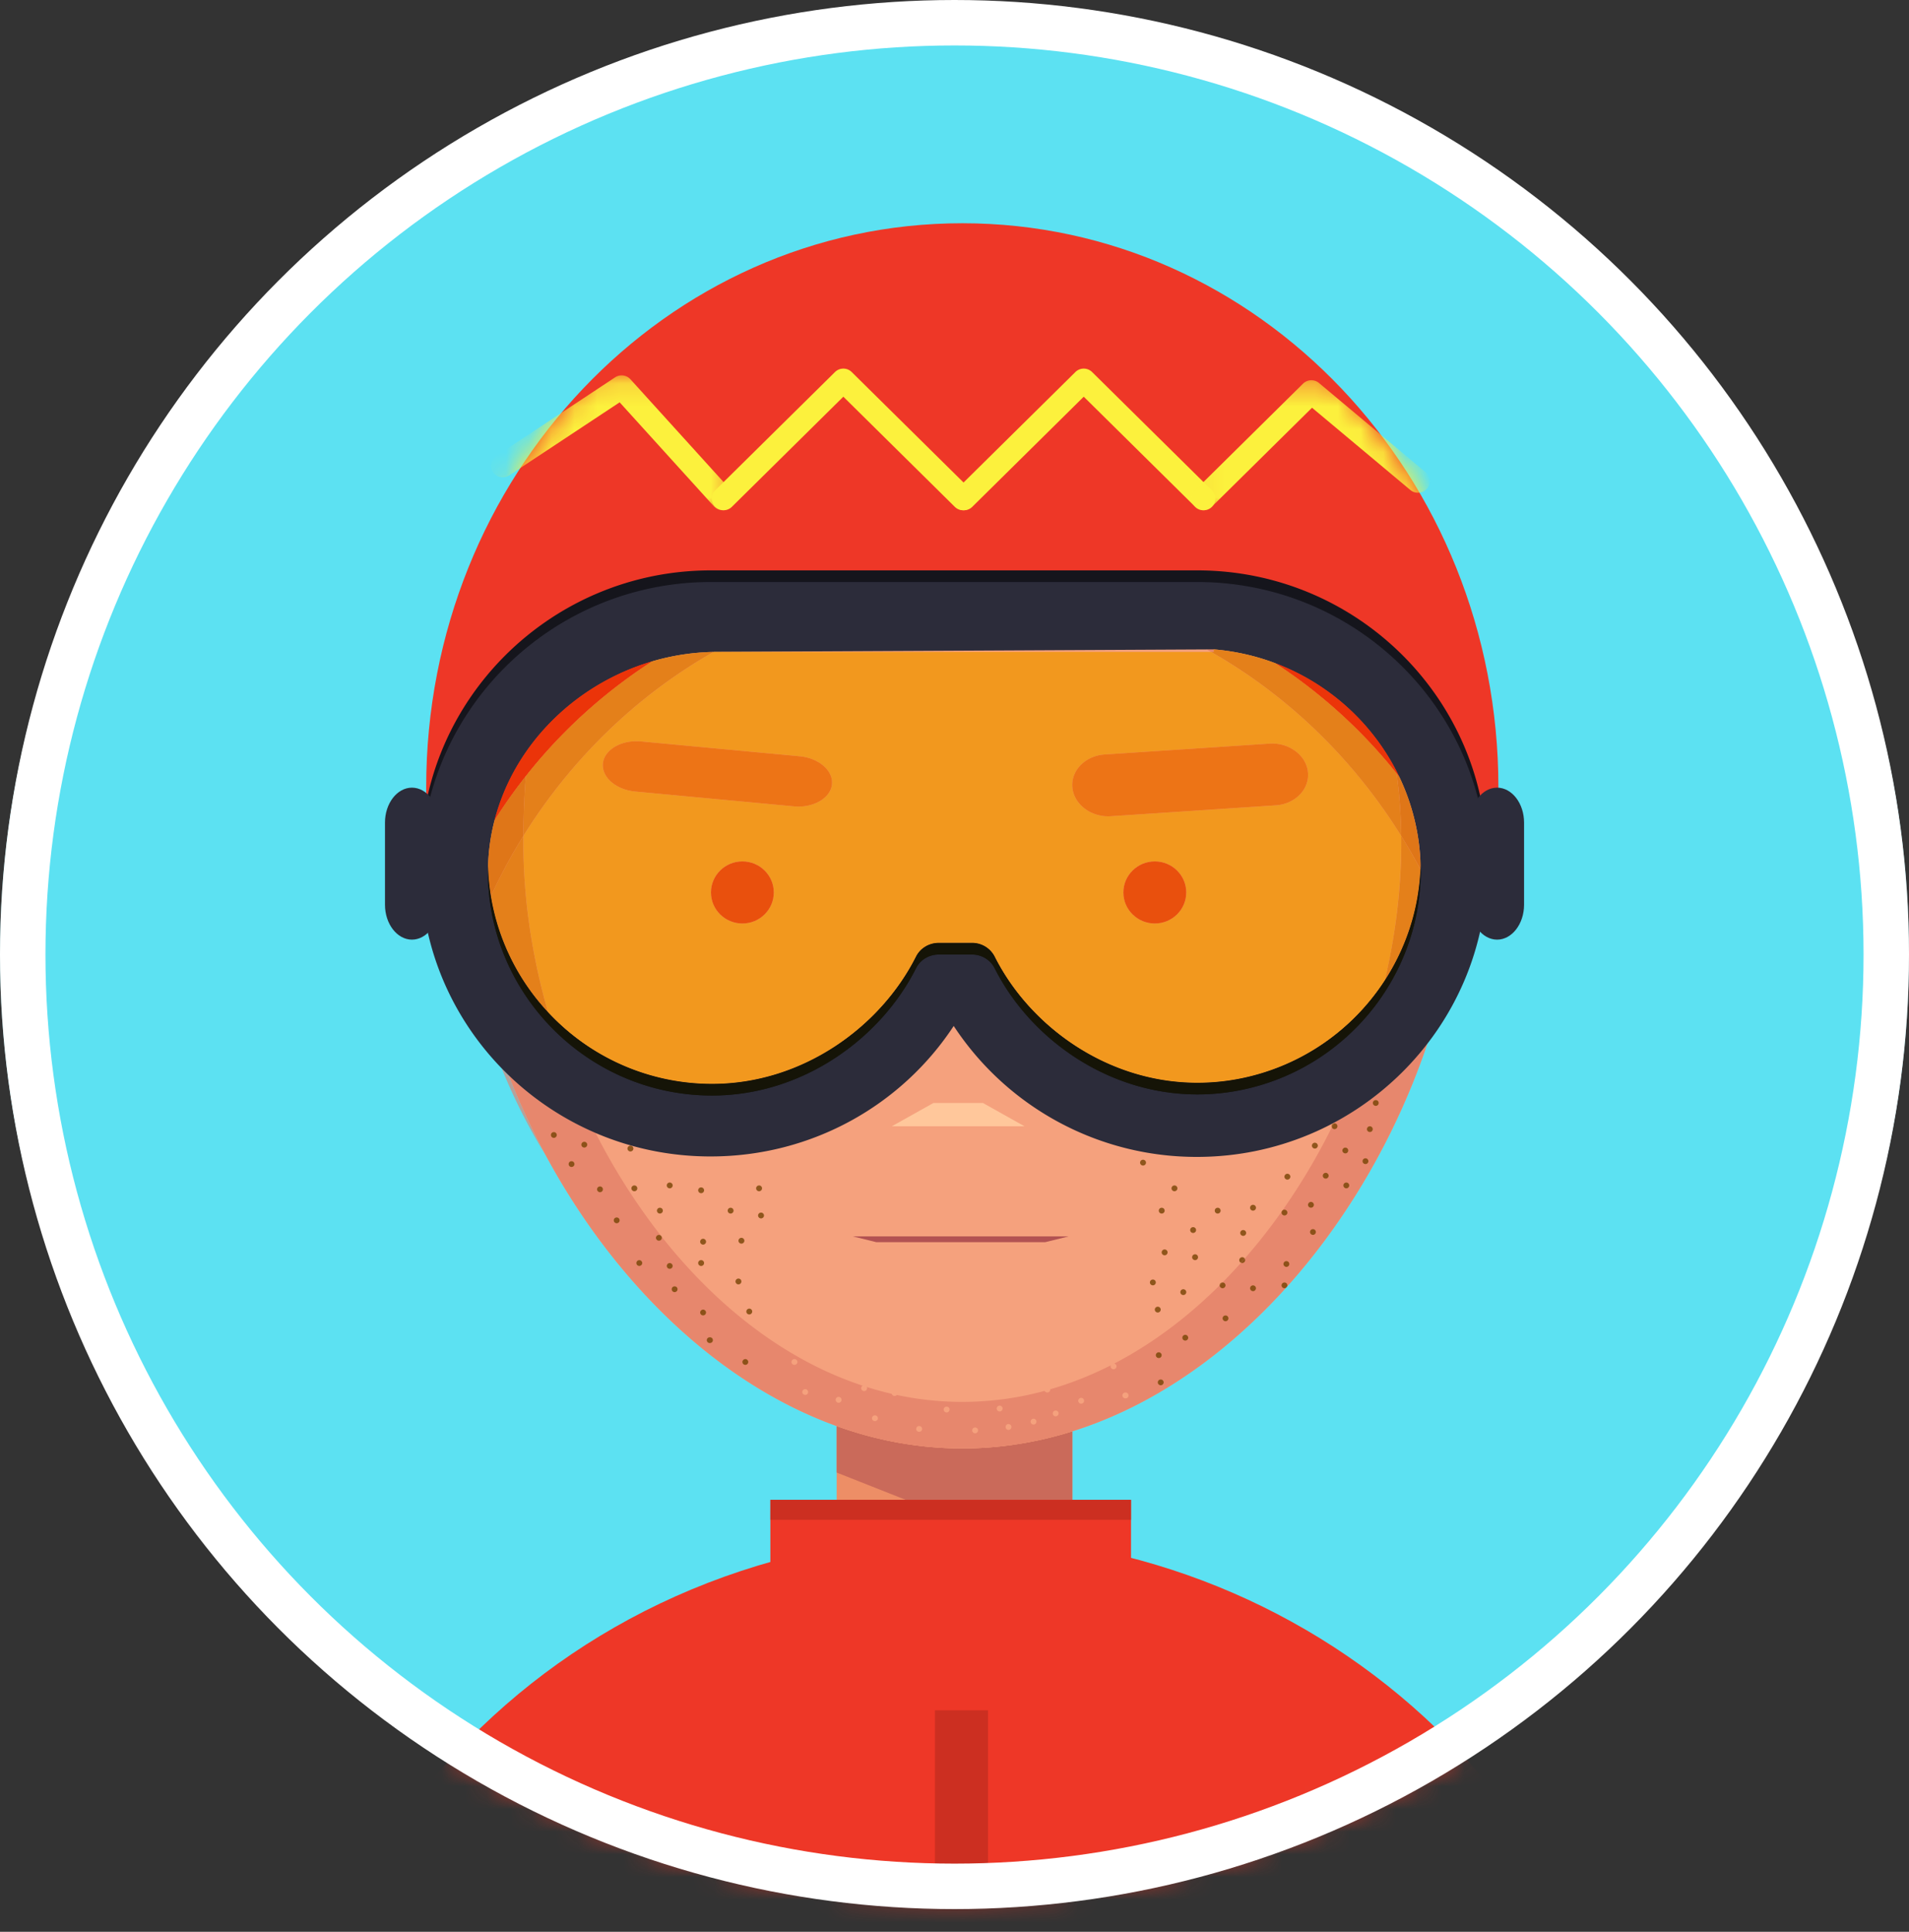 <svg width="84" height="85" xmlns="http://www.w3.org/2000/svg" xmlns:xlink="http://www.w3.org/1999/xlink"><rect width="100%" height="100%" fill="#333333" stroke="none"/><defs><path id="a" d="M84 41.49V.004H0V82.98h84V41.49z"/><path d="M.146 4.012c7.617 7.643 18.213 12.381 29.928 12.381 11.882 0 22.612-4.874 30.253-12.71V.48H.146v3.532z" id="c"/><path d="M0 41.49C0 64.404 18.805 82.98 42 82.98S84 64.403 84 41.49C84 18.577 65.194.003 42 .003S0 18.577 0 41.491z" id="e"/><path d="M4.45.13A24.78 24.78 0 0 0 .012 6.064h10.53V.13H4.45z" id="g"/><path d="M10.525 6.064A24.8 24.8 0 0 0 6.303.344H.061v5.72h10.464z" id="i"/></defs><g fill="none" fill-rule="evenodd"><g transform="translate(0 .51)"><mask id="b" fill="#fff"><use xlink:href="#a"/></mask><path d="M0 41.49C0 18.578 18.804.004 42 .004c23.195 0 42 18.574 42 41.488 0 22.912-18.805 41.488-42 41.488-23.196 0-42-18.576-42-41.488" fill="#5CE1F2" mask="url(#b)"/></g><g transform="translate(0 .51)"><g transform="translate(11.926 66.585)"><mask id="d" fill="#fff"><use xlink:href="#c"/></mask><path d="M1.715 39.651C-3.568 24.091 4.92 7.248 20.672 2.03c15.752-5.218 32.803 3.166 38.085 18.726 5.283 15.56-3.205 32.403-18.957 37.621-15.751 5.218-32.803-3.166-38.085-18.726" fill="#EE3727" mask="url(#d)"/></g><path d="M36.815 59.93v10.243h.002c.021 2.232 2.332 4.036 5.183 4.036 2.85 0 5.161-1.804 5.183-4.036h.002V59.93h-10.37" fill="#ED8E66"/><path d="M36.815 62.238v2.045l10.37 4.098v-5.912a16.13 16.13 0 0 1-4.842.752 16.26 16.26 0 0 1-5.528-.983" fill="#CA6A5A"/><path d="M22.076 46.497a25.737 25.737 0 0 0 1.955 3.856 31.804 31.804 0 0 1-1.644-3.546 12.62 12.62 0 0 1-.311-.31" fill="#B4A29C"/><path d="M20.325 36.318c0-12.795 9.858-23.17 22.018-23.17s22.018 10.375 22.018 23.17c0 12.796-9.858 26.903-22.018 26.903S20.325 49.114 20.325 36.318" fill="#F5A17D"/><path d="M53.407 28.063l-.314.001.194.11h.12v-.111M62.805 45.419a12.836 12.836 0 0 1-4.1 3.47l-.018.033a.129.129 0 0 1 .164.123c0 .071-.057.128-.13.128a.13.13 0 0 1-.119-.079 28.254 28.254 0 0 1-2.172 3.656.13.13 0 0 1 .089-.034.128.128 0 1 1 0 .256.129.129 0 0 1-.12-.177 25.343 25.343 0 0 1-1.629 2.072.128.128 0 0 1-.11.197.137.137 0 0 1-.054-.012c-.265.297-.535.585-.813.865h.003a.13.13 0 0 1 .13.128.129.129 0 0 1-.13.128.129.129 0 0 1-.13-.128v-.001c-1.407 1.399-2.964 2.573-4.637 3.442a.127.127 0 0 1 .1.122.13.13 0 0 1-.13.129.13.13 0 0 1-.13-.129c0-.016.003-.03.009-.044-.86.436-1.75.79-2.666 1.055l.001.017c0 .07-.06.124-.13.124a.133.133 0 0 1-.119-.071 13.79 13.79 0 0 1-6.502.18.13.13 0 0 1-.1.044.134.134 0 0 1-.125-.095 14.337 14.337 0 0 1-1.093-.299c.006.016.01.034.01.052 0 .07-.056.125-.13.125a.13.13 0 0 1-.131-.125c0-.049.026-.09.065-.111-3.408-1.124-6.43-3.497-8.85-6.565.01.018.015.038.015.059 0 .07-.058.128-.13.128a.129.129 0 0 1-.13-.128c0-.071.059-.128.13-.128.034 0 .064.012.087.032a27.653 27.653 0 0 1-2.871-4.516 12.783 12.783 0 0 1-3.822-2.535c3.509 8.974 11.125 16.414 19.956 16.414 5.43 0 10.4-2.812 14.239-7.064a.132.132 0 0 1-.063.016.129.129 0 0 1-.13-.128.13.13 0 1 1 .25.05c2.697-3.008 4.83-6.726 6.166-10.676m-2.268 2.73a.129.129 0 0 1-.13-.128c0-.07.058-.128.13-.128.072 0 .13.057.13.128 0 .07-.058.128-.13.128m-.26 1.152a.129.129 0 0 1-.13-.128c0-.07.059-.128.13-.128a.128.128 0 1 1 0 .256m-35.907.257a.129.129 0 0 1-.13-.129c0-.07.058-.128.13-.128.071 0 .13.057.13.128a.129.129 0 0 1-.13.129m1.34.426a.129.129 0 0 1-.13-.128c0-.07.058-.127.13-.127.071 0 .13.056.13.127 0 .07-.059.128-.13.128m33.487.257a.13.13 0 0 1-.13-.128.13.13 0 0 1 .13-.129.13.13 0 0 1 .13.13.13.13 0 0 1-.13.127m.886.47a.129.129 0 0 1-.13-.129c0-.071.059-.128.13-.128.072 0 .13.057.13.128 0 .071-.058.128-.13.128m-34.935.128a.128.128 0 0 1 0-.256.128.128 0 1 1 0 .256m33.185.512a.129.129 0 0 1-.13-.128c0-.07.058-.128.13-.128.072 0 .13.057.13.128 0 .07-.058.128-.13.128m.907.427a.129.129 0 0 1-.13-.128c0-.07.059-.128.13-.128.072 0 .13.058.13.128 0 .071-.058.128-.13.128m-32.84.17a.13.13 0 0 1-.129-.128c0-.07.059-.127.13-.127.072 0 .13.057.13.127 0 .071-.058.128-.13.128m31.284.684a.128.128 0 0 1 0-.257.128.128 0 1 1 0 .257m-30.55.683a.13.13 0 0 1-.129-.129c0-.07.058-.128.13-.128a.128.128 0 1 1 0 .257m30.635.512a.13.13 0 0 1-.13-.128.13.13 0 0 1 .13-.128c.072 0 .13.057.13.128 0 .07-.058.128-.13.128M28.13 55.192a.129.129 0 0 1-.13-.128c0-.071.058-.128.13-.128.071 0 .13.057.13.128 0 .07-.059.128-.13.128m28.475.042a.13.13 0 0 1-.13-.128.13.13 0 0 1 .13-.128c.072 0 .13.057.13.128 0 .07-.058.128-.13.128m-27.137.086a.129.129 0 0 1-.13-.128c0-.071.059-.128.13-.128a.13.13 0 0 1 .131.128.13.13 0 0 1-.13.128m25.667.982a.129.129 0 0 1-.13-.129.13.13 0 0 1 .13-.128.13.13 0 0 1 .13.128.129.129 0 0 1-.13.129m-25.451.042a.129.129 0 0 1-.13-.128c0-.07.058-.128.13-.128.071 0 .13.057.13.128 0 .07-.059.128-.13.128m1.253 1.024a.129.129 0 0 1-.13-.128c0-.07.058-.127.13-.127.071 0 .13.057.13.127 0 .071-.059.128-.13.128m22.987.257a.129.129 0 0 1-.13-.128c0-.071.059-.129.13-.129.072 0 .13.058.13.129 0 .07-.058.128-.13.128m-1.77.853a.129.129 0 0 1-.13-.128.13.13 0 0 1 .258 0c0 .071-.057.128-.129.128m-20.913.107a.128.128 0 1 1 0-.256.128.128 0 1 1 0 .256m19.746.661a.129.129 0 0 1-.13-.128c0-.07.059-.128.13-.128.072 0 .13.057.13.128 0 .07-.058.128-.13.128m-18.191.3a.129.129 0 0 1-.13-.129c0-.07.058-.128.13-.128.071 0 .13.058.13.128s-.059.128-.13.128m2.161-.001c-.07 0-.13-.056-.13-.125a.13.13 0 0 1 .13-.129c.07 0 .13.055.13.129 0 .069-.06.125-.13.125m16.117.898a.129.129 0 0 1-.13-.128c0-.071.058-.128.13-.128.072 0 .13.057.13.128 0 .07-.058.128-.13.128m-15.64.424c-.075 0-.132-.055-.132-.124 0-.073.057-.13.131-.13.07 0 .126.057.126.13 0 .07-.056.124-.126.124m14.084.153a.133.133 0 0 1-.13-.13c0-.069.06-.129.13-.129a.13.13 0 1 1 0 .259m-12.618.193a.13.13 0 0 1-.127-.13c0-.073.057-.128.127-.128.074 0 .13.055.13.129a.13.13 0 0 1-.13.13m10.677.04a.13.13 0 0 1-.131-.128c0-.07.056-.13.131-.13.07 0 .126.06.126.13a.128.128 0 0 1-.126.128m-3.589.342c-.07 0-.13-.06-.13-.13 0-.069.06-.129.13-.129s.13.06.13.13-.06.13-.13.13m-2.333.04a.13.13 0 0 1-.131-.129c0-.07.061-.124.131-.124s.13.055.13.124a.13.13 0 0 1-.13.13m4.797.17a.127.127 0 1 1 0-.254c.07 0 .13.056.13.125 0 .074-.06.129-.13.129m-7.952.212c-.07 0-.13-.055-.13-.124a.13.13 0 1 1 .26 0c0 .069-.06.124-.13.124m6.977.152a.128.128 0 0 1-.126-.13c0-.068.056-.128.126-.128a.13.13 0 0 1 .13.129.13.13 0 0 1-.13.129m-1.102.235a.128.128 0 0 1-.125-.13c0-.068.055-.128.125-.128a.13.13 0 0 1 .131.129.13.13 0 0 1-.13.129m-3.93.083c-.074 0-.13-.055-.13-.124 0-.074.056-.13.13-.13.07 0 .13.056.13.13 0 .07-.06.124-.13.124m2.464.064a.127.127 0 0 1-.13-.129c0-.069.056-.124.13-.124.07 0 .126.055.126.124 0 .074-.056.13-.126.13" fill="#E7876D"/><path fill="#FFC79B" d="M45.078 49.045h-5.833l1.828-1.024h2.178z"/><path fill="#B25252" d="M45.986 54.147h-7.422l-1.036-.256h9.495z"/><path d="M50.296 50.518a.129.129 0 0 0-.13.128c0 .07.059.128.13.128.072 0 .13-.057.13-.128a.129.129 0 0 0-.13-.128" fill="#90561C"/><path d="M25.71 49.728a.129.129 0 0 0-.13.128c0 .071.058.128.13.128.072 0 .13-.057.13-.128a.129.129 0 0 0-.13-.128M26.401 51.692a.13.13 0 0 0-.13.128c0 .07.059.128.13.128.072 0 .13-.058.13-.128a.129.129 0 0 0-.13-.128" fill="#8D5119"/><path d="M27.913 51.65a.129.129 0 0 0-.13.127c0 .07.059.128.13.128.072 0 .13-.057.13-.128a.129.129 0 0 0-.13-.128" fill="#90561C"/><path d="M27.136 53.057a.129.129 0 0 0-.13.128c0 .071.058.129.13.129a.13.13 0 0 0 .13-.129.129.129 0 0 0-.13-.128M29.685 56.088a.129.129 0 0 0-.13.128c0 .07.058.128.13.128.071 0 .13-.057.13-.128a.129.129 0 0 0-.13-.128" fill="#8D5119"/><path d="M29.037 52.631a.128.128 0 0 0-.13.128c0 .07.058.128.13.128.072 0 .13-.057.13-.128a.128.128 0 0 0-.13-.128M29.469 51.521a.129.129 0 0 0-.13.128c0 .07.058.128.13.128a.13.13 0 0 0 .13-.128.13.13 0 0 0-.13-.128M29.08 53.858l.028.037a.131.131 0 0 0-.028-.037" fill="#90561C"/><path d="M28.993 53.826a.129.129 0 0 0-.13.128c0 .07.059.128.13.128.072 0 .13-.057.13-.128a.128.128 0 0 0-.015-.06c-.009-.011-.02-.024-.028-.036a.132.132 0 0 0-.087-.032M29.469 55.064a.129.129 0 0 0-.13.128c0 .07.058.128.13.128a.13.13 0 0 0 .13-.128.13.13 0 0 0-.13-.128M28.13 54.936a.129.129 0 0 0-.13.128c0 .07.058.128.13.128.071 0 .13-.057.13-.128a.129.129 0 0 0-.13-.128M30.938 57.113a.129.129 0 0 0-.13.128c0 .07.058.128.13.128.071 0 .13-.058.13-.128a.129.129 0 0 0-.13-.128M32.796 59.29a.129.129 0 0 0-.13.127c0 .071.058.128.13.128.072 0 .13-.057.13-.128a.129.129 0 0 0-.13-.128" fill="#8D5119"/><path d="M30.851 51.735a.129.129 0 0 0-.13.128c0 .07.059.128.13.128.072 0 .13-.058.13-.128a.129.129 0 0 0-.13-.128M32.148 52.631a.128.128 0 1 0 0 .256c.072 0 .13-.057.13-.128a.128.128 0 0 0-.13-.128M33.4 51.65a.129.129 0 0 0-.129.127c0 .07.058.128.13.128.071 0 .13-.057.13-.128a.129.129 0 0 0-.13-.128M33.487 52.844a.13.13 0 0 0-.13.128c0 .071.059.128.13.128.072 0 .13-.057.13-.128a.13.13 0 0 0-.13-.128M32.624 53.954a.13.13 0 0 0-.13.128c0 .07.058.128.13.128.071 0 .13-.058.13-.128a.129.129 0 0 0-.13-.128M32.493 55.747a.13.13 0 0 0-.13.128c0 .07.06.128.13.128.072 0 .13-.058.13-.128a.129.129 0 0 0-.13-.128M32.97 57.07a.13.13 0 0 0-.13.127c0 .072.058.129.13.129.07 0 .129-.057.129-.129a.13.13 0 0 0-.13-.128" fill="#90561C"/><path d="M31.24 58.33a.128.128 0 1 0 0 .255c.072 0 .13-.057.13-.128a.128.128 0 0 0-.13-.128" fill="#8D5119"/><path d="M30.938 53.996a.13.13 0 0 0-.13.129c0 .07.058.128.13.128.071 0 .13-.058.13-.128a.13.13 0 0 0-.13-.129M30.851 54.936a.129.129 0 0 0-.13.128c0 .07.059.128.13.128.072 0 .13-.057.13-.128a.129.129 0 0 0-.13-.128M27.74 49.899a.13.13 0 0 0-.13.128c0 .07.059.128.13.128.072 0 .13-.057.13-.128a.13.13 0 0 0-.13-.128" fill="#90561C"/><path d="M24.37 49.301a.129.129 0 0 0-.13.128c0 .071.059.129.13.129.072 0 .13-.058.13-.129a.129.129 0 0 0-.13-.128M60.537 47.893a.129.129 0 0 0-.13.128c0 .07.058.128.13.128.072 0 .13-.057.13-.128a.129.129 0 0 0-.13-.128M25.148 50.582a.128.128 0 1 0 0 .256c.072 0 .13-.057.13-.128a.128.128 0 0 0-.13-.128" fill="#8D5119"/><path d="M53.58 52.631a.128.128 0 1 0 0 .256.13.13 0 0 0 .13-.128.129.129 0 0 0-.13-.128M54.703 53.612a.129.129 0 0 0-.13.128c0 .071.059.128.13.128.072 0 .13-.057.13-.128a.129.129 0 0 0-.13-.128M55.136 52.502a.129.129 0 0 0-.13.129c0 .07.058.128.13.128.071 0 .13-.057.13-.128a.129.129 0 0 0-.13-.129M57.857 49.77a.13.13 0 0 0-.13.129c0 .07.059.128.13.128a.13.13 0 0 0 .13-.128.13.13 0 0 0-.13-.128" fill="#90561C"/><path d="M59.197 49.984a.129.129 0 0 0-.13.129c0 .07.059.128.13.128a.13.13 0 0 0 .13-.128.129.129 0 0 0-.13-.129" fill="#8D5119"/><path d="M58.688 48.922a.129.129 0 0 0-.086.172l.086-.172" fill="#90561C"/><path d="M58.722 48.917a.125.125 0 0 0-.034.005l-.085.173a.13.13 0 0 0 .119.078c.072 0 .13-.057.13-.128a.129.129 0 0 0-.13-.128M60.277 49.045a.129.129 0 0 0-.13.128c0 .071.059.128.13.128a.128.128 0 1 0 0-.256M60.083 50.454a.129.129 0 0 0-.13.128c0 .07.059.128.13.128.072 0 .13-.057.13-.128a.129.129 0 0 0-.13-.128" fill="#8D5119"/><path d="M51.246 54.466a.129.129 0 0 0-.13.128c0 .071.059.129.13.129.072 0 .13-.058.13-.129a.129.129 0 0 0-.13-.128M52.5 53.484a.129.129 0 0 0-.13.128c0 .071.058.128.13.128.071 0 .13-.057.13-.128a.129.129 0 0 0-.13-.128M52.586 54.679a.13.13 0 0 0-.13.129c0 .07.059.128.13.128.072 0 .13-.057.13-.128a.129.129 0 0 0-.13-.129" fill="#90561C"/><path d="M58.334 51.094a.129.129 0 0 0-.13.128c0 .07.057.128.13.128.071 0 .13-.057.13-.128a.129.129 0 0 0-.13-.128M59.24 51.521a.129.129 0 0 0-.13.128c0 .07.059.128.13.128.072 0 .13-.057.13-.128a.129.129 0 0 0-.13-.128" fill="#8D5119"/><path d="M54.66 54.808a.13.13 0 0 0-.13.128c0 .052.032.096.076.116.055-.06.11-.123.164-.185a.13.13 0 0 0-.11-.06" fill="#90561C"/><path d="M54.77 54.867l-.163.185a.134.134 0 0 0 .054.011c.071 0 .13-.057.13-.127a.129.129 0 0 0-.021-.069M55.136 56.045a.13.13 0 0 0-.13.128c0 .071.058.129.13.129.071 0 .13-.058.13-.129a.13.13 0 0 0-.13-.128" fill="#8D5119"/><path d="M53.793 55.917a.13.13 0 0 0-.127.127l.127-.127" fill="#90561C"/><path d="M53.796 55.917h-.003a9.86 9.86 0 0 1-.127.127v.001c0 .071.058.128.13.128.071 0 .13-.057.13-.128a.13.13 0 0 0-.13-.128" fill="#8D5119"/><path d="M56.648 51.136a.129.129 0 0 0-.13.129c0 .07.058.128.13.128a.13.13 0 0 0 .13-.128.129.129 0 0 0-.13-.129M56.43 52.75a.14.14 0 0 0-.031.044l.031-.044" fill="#90561C"/><path d="M56.519 52.716a.128.128 0 0 0-.089.034l-.031.044a.129.129 0 0 0 .12.178c.071 0 .13-.057.13-.128a.129.129 0 0 0-.13-.128M57.685 52.374a.129.129 0 0 0-.13.128c0 .072.058.129.13.129.071 0 .13-.057.13-.129a.129.129 0 0 0-.13-.128M57.772 53.57a.13.13 0 0 0-.13.128c0 .07.058.128.13.128.071 0 .13-.057.13-.128a.129.129 0 0 0-.13-.128M50.987 58.99a.129.129 0 0 0-.13.128c0 .07.059.128.13.128.072 0 .13-.057.13-.128a.129.129 0 0 0-.13-.128M51.074 60.186a.129.129 0 0 0-.13.128c0 .07.058.128.13.128.072 0 .13-.057.13-.128a.129.129 0 0 0-.13-.128M56.604 54.978a.13.13 0 0 0-.13.128c0 .07.06.128.13.128.072 0 .13-.057.13-.128a.129.129 0 0 0-.13-.128" fill="#8D5119"/><path d="M56.638 56.094l-.056.063a.13.13 0 0 0 .056-.063" fill="#766334"/><path d="M56.519 55.917a.13.13 0 0 0-.13.128c0 .071.058.128.13.128a.132.132 0 0 0 .063-.016l.056-.063a.13.13 0 0 0 .01-.049.13.13 0 0 0-.13-.128" fill="#8D5119"/><path d="M52.068 56.216a.129.129 0 0 0-.13.128c0 .07.058.128.13.128.071 0 .13-.057.13-.128a.129.129 0 0 0-.13-.128" fill="#90561C"/><path d="M52.154 58.222a.13.13 0 0 0-.13.128c0 .071.059.128.13.128.072 0 .13-.057.13-.128a.13.13 0 0 0-.13-.128" fill="#8D5119"/><path d="M50.944 56.985a.129.129 0 0 0-.13.128c0 .07.058.128.13.128.072 0 .13-.058.13-.128a.129.129 0 0 0-.13-.128M50.728 55.79a.129.129 0 0 0-.13.127c0 .07.059.128.13.128.072 0 .13-.057.13-.128a.129.129 0 0 0-.13-.128" fill="#90561C"/><path d="M53.925 57.369a.129.129 0 0 0-.13.128c0 .07.059.128.13.128.072 0 .13-.058.13-.128a.129.129 0 0 0-.13-.128" fill="#8D5119"/><path d="M51.679 51.65a.129.129 0 0 0-.13.127c0 .07.058.128.13.128.071 0 .13-.057.13-.128a.129.129 0 0 0-.13-.128M51.117 52.631a.128.128 0 1 0 0 .256c.072 0 .13-.057.13-.128a.128.128 0 0 0-.13-.128" fill="#90561C"/><path d="M62.87 31.95c0-.176.145-.32.324-.32.18 0 .324.144.324.32 0 .178-.145.321-.324.321a.322.322 0 0 1-.324-.32M62.87 32.975c0-.176.145-.32.324-.32.18 0 .324.144.324.32 0 .177-.145.32-.324.32a.322.322 0 0 1-.324-.32" fill="#998077"/><path d="M42.343 24.694c10.475 0 19.41 5.902 22.902 15.638.447-2.06.688-4.143.688-6.196 0-13.71-10.561-24.823-23.59-24.823-13.028 0-23.59 11.113-23.59 24.823 0 2.053.241 4.136.688 6.196 3.493-9.736 12.427-15.638 22.902-15.638" fill="#EE3727"/><mask id="f" fill="#fff"><use xlink:href="#e"/></mask><path fill="#CC2F21" mask="url(#f)" d="M41.141 98.472h2.334V73.119H41.14z"/><path fill="#EE3727" mask="url(#f)" d="M33.897 74.742h15.871v-9.26h-15.87z"/><path fill="#CC2F21" mask="url(#f)" d="M33.897 66.364h15.871v-.881h-15.87z"/></g><g transform="translate(21.778 16.387)"><mask id="h" fill="#fff"><use xlink:href="#g"/></mask><path d="M10.411 5.21L5.961.3a.523.523 0 0 0-.675-.083L.056 3.675a.509.509 0 0 0-.142.71c.16.235.482.298.72.14l4.854-3.21 4.15 4.578c.191.21.52.229.733.04a.508.508 0 0 0 .04-.723z" fill="#FCF13D" mask="url(#h)"/></g><path d="M42.748 21.576l-5.272-5.207a.523.523 0 0 0-.734 0l-5.272 5.207a.508.508 0 0 0 0 .725c.203.2.531.2.734 0l4.905-4.846 4.905 4.846c.203.2.53.2.734 0a.508.508 0 0 0 0-.725z" fill="#FCF13D"/><path d="M53.326 21.576l-5.272-5.207a.523.523 0 0 0-.734 0l-5.271 5.207a.508.508 0 0 0 0 .725c.202.2.53.2.733 0l4.905-4.846 4.905 4.846c.203.2.531.2.734 0a.508.508 0 0 0 0-.725z" fill="#FCF13D"/><g transform="translate(52.37 16.387)"><mask id="j" fill="#fff"><use xlink:href="#i"/></mask><path d="M10.36 4.392L5.669.465a.524.524 0 0 0-.702.028L.213 5.19a.508.508 0 0 0 0 .725c.203.2.531.2.734 0l4.415-4.362L9.69 5.174a.523.523 0 0 0 .73-.06.508.508 0 0 0-.06-.722z" fill="#FCF13D" mask="url(#j)"/></g><g><path d="M54.657 47.44c-4.791.992-9.102-1.79-10.891-5.351a1.109 1.109 0 0 0-.998-.602h-1.461a1.11 1.11 0 0 0-.998.6c-1.547 3.081-4.98 5.605-8.977 5.605-5.427 0-9.828-4.418-9.86-9.771-.033-5.39 4.66-9.751 10.118-9.751l21.818-.11c5.185.428 9.2 4.772 9.103 9.951-.085 4.546-3.35 8.496-7.854 9.429m-1.974-22.343H31.28c-7.043 0-12.764 5.694-12.764 12.651s5.704 12.624 12.747 12.624c4.488 0 8.43-2.28 10.702-5.742a12.784 12.784 0 0 0 10.705 5.762c7.043 0 12.759-5.69 12.759-12.648 0-6.956-5.702-12.647-12.746-12.647" fill="#15151C"/><path d="M54.657 47.952c-4.791.992-9.102-1.788-10.891-5.35a1.109 1.109 0 0 0-.998-.602h-1.461a1.11 1.11 0 0 0-.998.6c-1.547 3.08-4.98 5.604-8.977 5.604-5.427 0-9.828-4.418-9.86-9.771-.033-5.39 4.66-9.75 10.118-9.75l21.818-.11c5.185.428 9.2 4.771 9.103 9.95-.085 4.546-3.35 8.496-7.854 9.429m-1.974-22.343H31.28c-7.043 0-12.764 5.694-12.764 12.651 0 6.958 5.704 12.624 12.747 12.624 4.488 0 8.43-2.28 10.702-5.742a12.783 12.783 0 0 0 10.705 5.762c7.043 0 12.759-5.69 12.759-12.647s-5.702-12.648-12.746-12.648" fill="#2C2C3A"/><path d="M53.287 28.683H31.589c-.064 0-.129 0-.193.002-3.387 1.926-6.266 4.719-8.366 8.096l-.001.308c0 2.461.381 4.994 1.088 7.454a9.844 9.844 0 0 0 7.214 3.149c3.999 0 7.431-2.524 8.978-5.604.187-.373.576-.6.998-.6h1.46c.422 0 .812.227.999.6 1.54 3.067 4.95 5.555 8.924 5.555.643 0 1.3-.065 1.967-.203a9.871 9.871 0 0 0 6.28-4.304 26.638 26.638 0 0 0 .719-6.357c-2.102-3.378-4.98-6.17-8.37-8.096m-18.155 6.806c-.067 0-.134-.004-.202-.01l-6.979-.652c-.852-.08-1.49-.64-1.42-1.246.066-.557.71-.966 1.475-.966.067 0 .135.003.203.009l6.979.652c.852.08 1.49.64 1.42 1.246-.066.558-.71.967-1.476.967m13.63.429c-.804 0-1.5-.547-1.573-1.26-.077-.746.56-1.403 1.413-1.46l7.26-.478c.04-.003.08-.004.118-.004.805 0 1.5.546 1.573 1.259.077.747-.56 1.403-1.413 1.46l-7.26.479c-.04.003-.078.004-.118.004m2.053 4.716a1.374 1.374 0 0 1-1.382-1.366c0-.754.619-1.366 1.382-1.366.764 0 1.383.612 1.383 1.366 0 .755-.62 1.366-1.383 1.366m-18.148 0a1.374 1.374 0 0 1-1.382-1.366c0-.754.619-1.366 1.382-1.366.764 0 1.383.612 1.383 1.366 0 .755-.619 1.366-1.383 1.366" fill="#F2981E"/><path d="M55.979 32.716c-.039 0-.078 0-.118.004l-7.26.478c-.853.057-1.49.714-1.413 1.46.073.713.769 1.26 1.574 1.26.039 0 .078-.001.117-.004l7.26-.48c.854-.055 1.49-.712 1.413-1.46-.072-.712-.768-1.258-1.573-1.258M28.005 32.614c-.766 0-1.409.41-1.475.967-.07.606.568 1.166 1.42 1.246l6.98.652c.067.006.134.01.2.01.767 0 1.411-.41 1.477-.967.071-.606-.568-1.166-1.42-1.246l-6.978-.652a2.118 2.118 0 0 0-.204-.01" fill="#ED7416"/><path d="M53.407 28.572v.11h-.12c3.39 1.927 6.267 4.72 8.368 8.097a23.341 23.341 0 0 0-.198-2.754 22.859 22.859 0 0 0-5.315-4.834 9.992 9.992 0 0 0-2.735-.619m-22.011.113c-.938.017-1.852.164-2.722.421a22.891 22.891 0 0 0-5.538 5.036c-.066.864-.1 1.744-.106 2.638 2.1-3.376 4.978-6.169 8.366-8.095M61.656 36.78l.002.309c0 1.994-.25 4.036-.722 6.046a9.753 9.753 0 0 0 1.567-4.881c-.266-.503-.549-.995-.847-1.475m-38.626.002a24.677 24.677 0 0 0-1.432 2.65 9.825 9.825 0 0 0 2.519 5.112c-.707-2.46-1.088-4.992-1.088-7.454v-.308" fill="#E4801A"/><path d="M61.457 34.025c.12.901.187 1.82.198 2.754.3.48.582.972.849 1.474l.005-.17a9.626 9.626 0 0 0-.95-3.93l-.102-.128m-38.321.118c-.487.615-.944 1.26-1.37 1.931a9.135 9.135 0 0 0-.292 2.049c.012.444.054.88.124 1.309.426-.917.904-1.803 1.432-2.652.006-.894.04-1.774.106-2.637" fill="#DF7618"/><path d="M28.674 29.106c-3.351.994-6.042 3.642-6.909 6.968a22.86 22.86 0 0 1 6.908-6.968m27.47.085a22.859 22.859 0 0 1 5.315 4.835l.1.127a9.935 9.935 0 0 0-5.416-4.962" fill="#EB3409"/><path d="M32.666 37.902c-.763 0-1.382.612-1.382 1.366 0 .754.619 1.366 1.382 1.366.764 0 1.383-.612 1.383-1.366 0-.754-.619-1.366-1.383-1.366M50.814 37.902c-.763 0-1.383.612-1.383 1.366 0 .754.62 1.366 1.383 1.366.764 0 1.383-.612 1.383-1.366 0-.754-.619-1.366-1.383-1.366" fill="#E9500D"/><path d="M62.51 38.084a9.755 9.755 0 0 1-1.573 5.052 9.873 9.873 0 0 1-6.28 4.304 9.664 9.664 0 0 1-1.967.203c-3.975 0-7.384-2.488-8.924-5.554a1.11 1.11 0 0 0-.999-.602h-1.46c-.421 0-.811.228-.998.6-1.547 3.081-4.98 5.605-8.978 5.605a9.843 9.843 0 0 1-7.214-3.149 9.825 9.825 0 0 1-2.519-5.111 9.73 9.73 0 0 1-.124-1.309 9.723 9.723 0 0 0-.003.31c.032 5.354 4.435 9.771 9.86 9.771 3.999 0 7.431-2.523 8.978-5.605.187-.373.577-.599.998-.599h1.46c.422 0 .812.228.999.6 1.54 3.067 4.949 5.555 8.924 5.555.642 0 1.3-.065 1.966-.203 4.505-.933 7.77-4.883 7.855-9.43l.002-.18c0-.087-.002-.173-.004-.258" fill="#151407"/><path d="M53.407 28.572c.958.08 1.876.292 2.735.62a9.937 9.937 0 0 1 5.417 4.96 9.634 9.634 0 0 1 .954 4.19c0-5.099-3.981-9.345-9.106-9.77m-21.817.11c-5.437 0-10.115 4.327-10.12 9.688 0-.083.002-.165.004-.247.02-.704.12-1.39.292-2.049.866-3.326 3.557-5.974 6.908-6.968a10.254 10.254 0 0 1 2.916-.423" fill="#2B2A0E"/><path d="M19.313 39.808c0 .845-.534 1.536-1.187 1.536-.652 0-1.186-.691-1.186-1.536v-3.614c0-.845.534-1.537 1.186-1.537.653 0 1.187.692 1.187 1.537v3.614zM67.062 39.808c0 .845-.534 1.536-1.186 1.536-.653 0-1.187-.691-1.187-1.536v-3.614c0-.845.534-1.537 1.187-1.537.652 0 1.186.692 1.186 1.537v3.614z" fill="#2C2C3A"/></g><circle stroke="#FFF" stroke-width="2" cx="42" cy="42" r="41"/></g></svg>